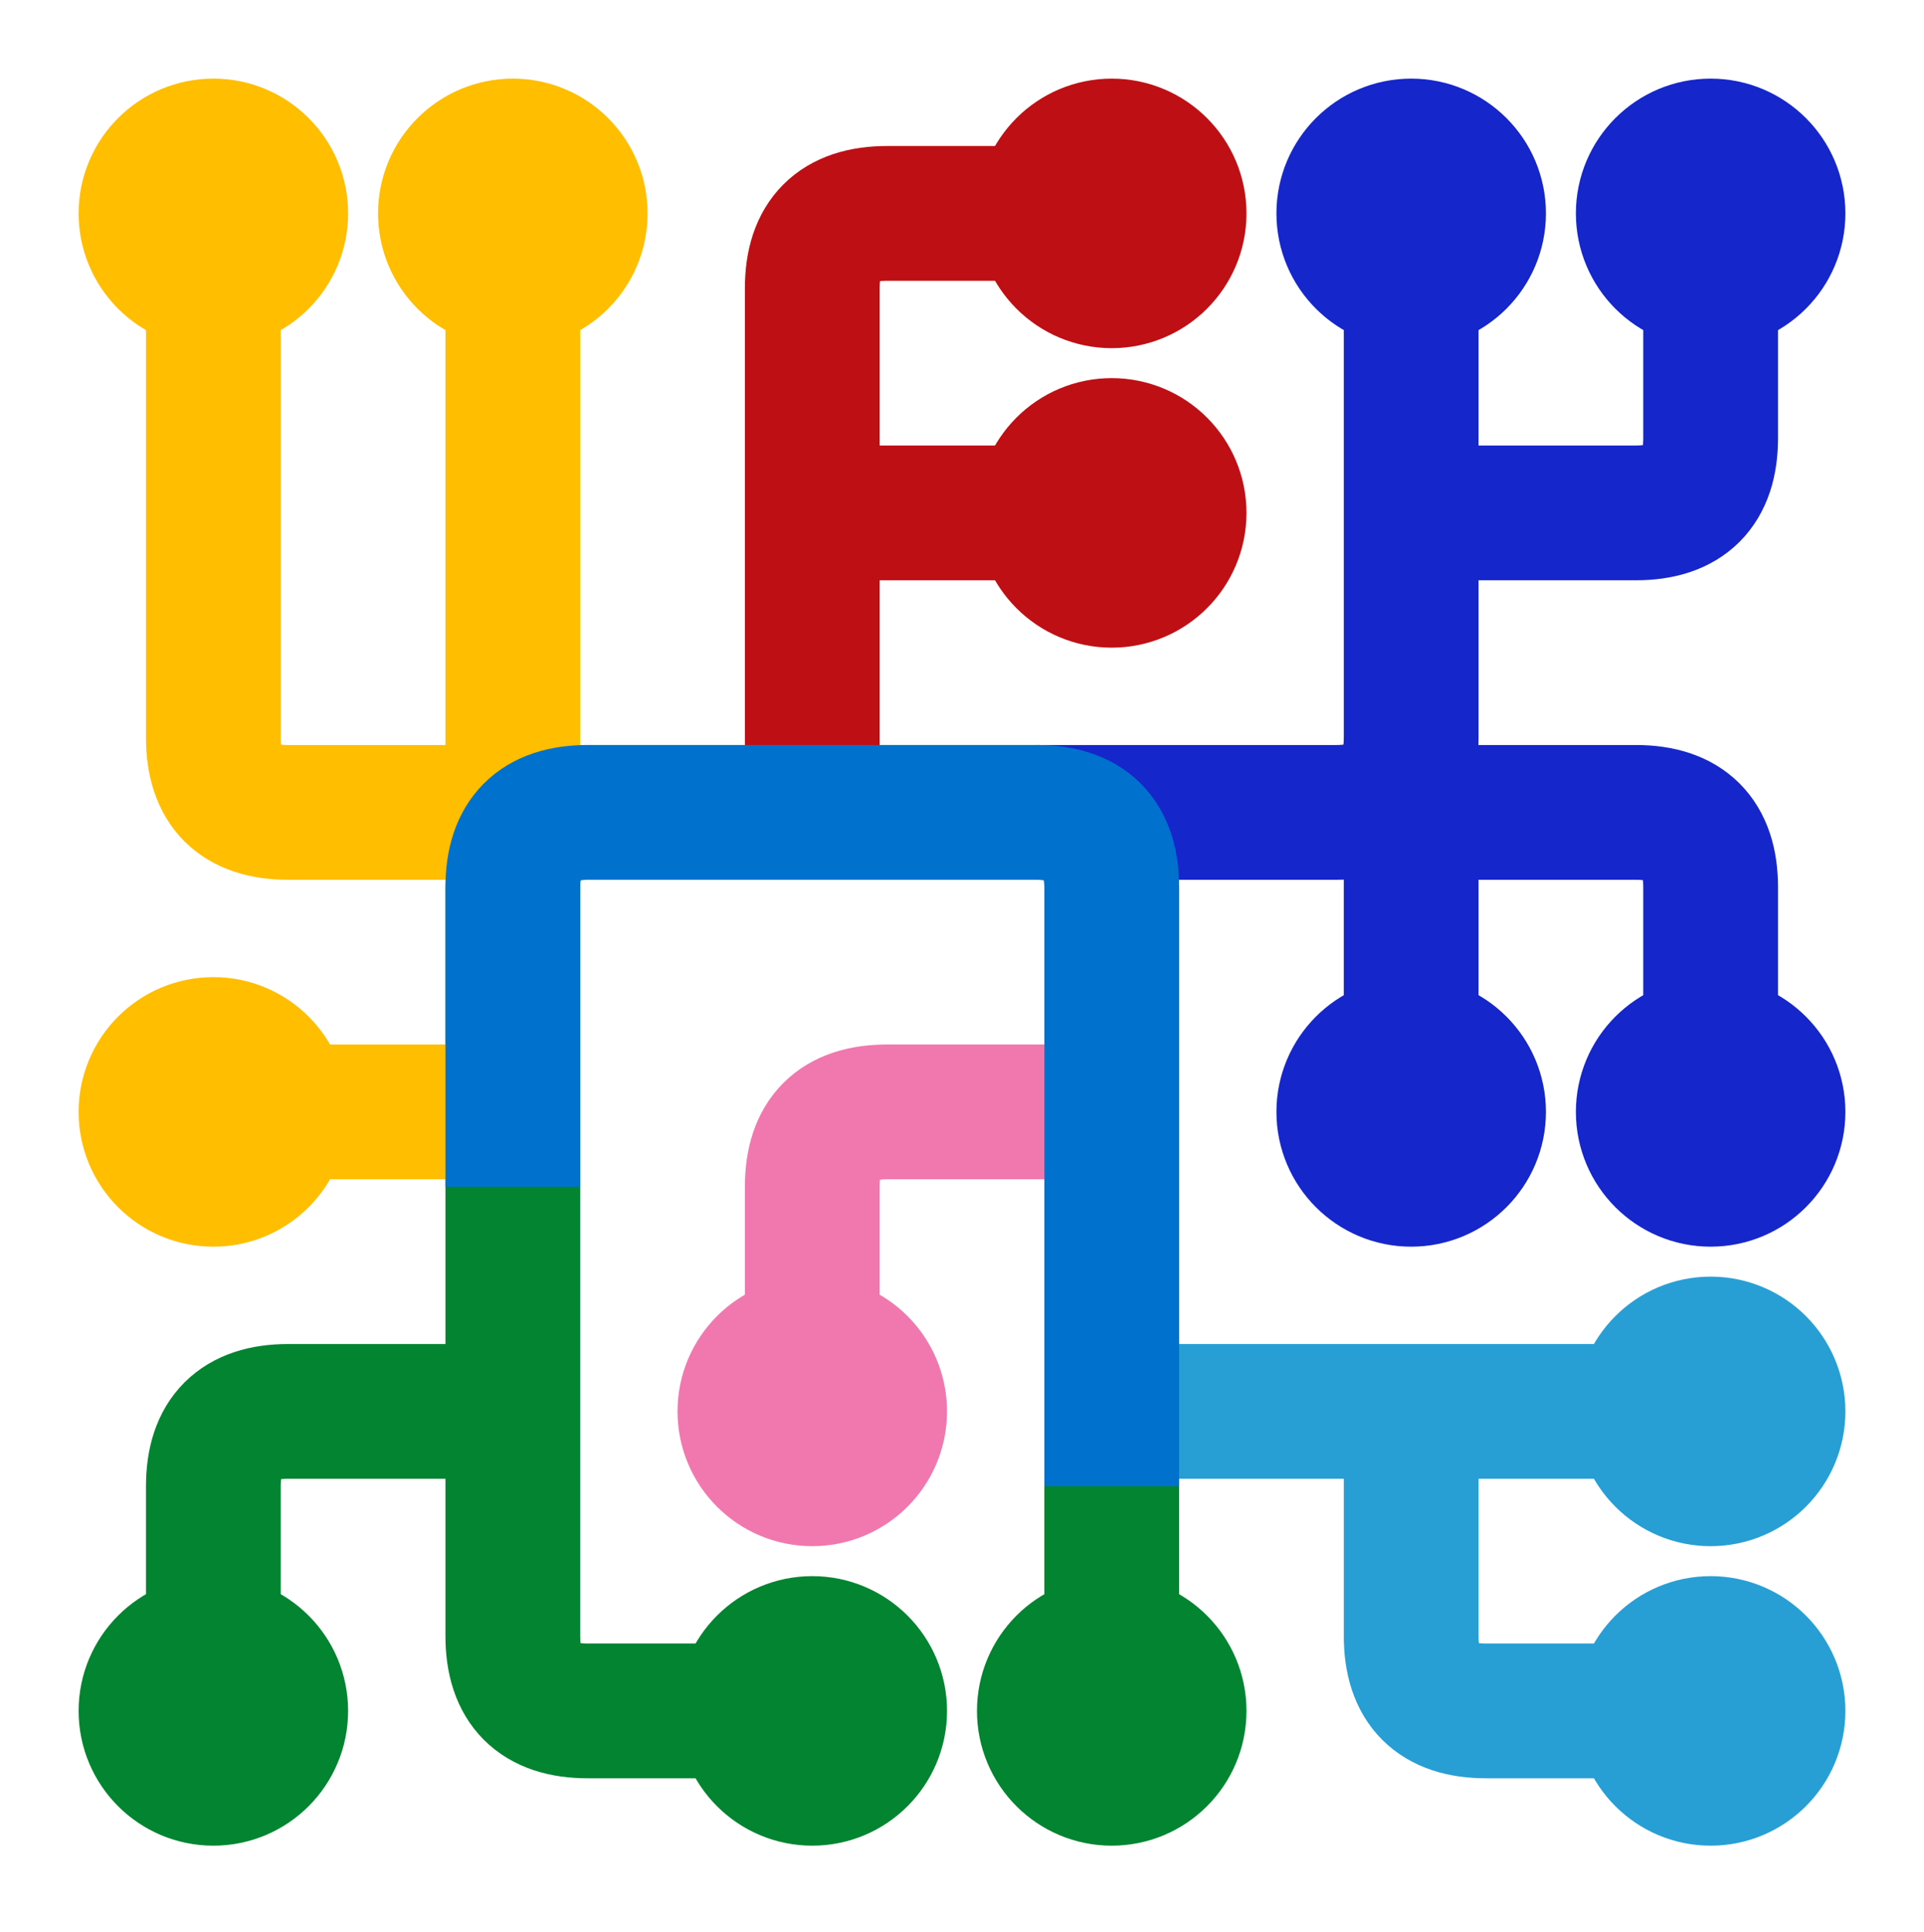 <?xml version="1.0" encoding="UTF-8"?>
<!DOCTYPE svg PUBLIC "-//W3C//DTD SVG 1.1//EN" "http://www.w3.org/Graphics/SVG/1.1/DTD/svg11.dtd">
<svg xmlns="http://www.w3.org/2000/svg" style="background: transparent; background-color: transparent; color-scheme: light;" xmlns:xlink="http://www.w3.org/1999/xlink" version="1.1" width="257px" height="258px" viewBox="-0.5 -0.5 257 258"><defs/><g><g data-cell-id="0"><g data-cell-id="1"><g data-cell-id="g81JowKMKbIRDDNxlNrL-3"><g><path d="M 148 219 L 148 118 Q 148 108 138 108 L 78 108 Q 68 108 68 118 L 68 218 Q 68 228 78 228 L 99 228" fill="none" stroke="#028430" stroke-width="18" stroke-miterlimit="10" pointer-events="stroke" style="stroke: rgb(2, 132, 48);"/><ellipse cx="148" cy="228" rx="9" ry="9" fill="#028430" stroke="#028430" stroke-width="18" pointer-events="all" style="fill: rgb(2, 132, 48); stroke: rgb(2, 132, 48);"/><ellipse cx="108" cy="228" rx="9" ry="9" fill="#028430" stroke="#028430" stroke-width="18" pointer-events="all" style="fill: rgb(2, 132, 48); stroke: rgb(2, 132, 48);"/></g></g><g data-cell-id="g81JowKMKbIRDDNxlNrL-4"><g><path d="M 68 188 L 38 188 Q 28 188 28 198 L 28 219" fill="none" stroke="#028430" stroke-width="18" stroke-miterlimit="10" pointer-events="stroke" style="stroke: rgb(2, 132, 48);"/><ellipse cx="28" cy="228" rx="9" ry="9" fill="#028430" stroke="#028430" stroke-width="18" pointer-events="all" style="fill: rgb(2, 132, 48); stroke: rgb(2, 132, 48);"/></g></g><g data-cell-id="g81JowKMKbIRDDNxlNrL-5"><g><path d="M 68 148 L 37 148" fill="none" stroke="#ffbe00" stroke-width="18" stroke-miterlimit="10" pointer-events="stroke" style="stroke: rgb(255, 190, 0);"/><ellipse cx="28" cy="148" rx="9" ry="9" fill="#ffbe00" stroke="#ffbe00" stroke-width="18" pointer-events="all" style="fill: rgb(255, 190, 0); stroke: rgb(255, 190, 0);"/></g></g><g data-cell-id="g81JowKMKbIRDDNxlNrL-6"><g><path d="M 68 108 L 68 37" fill="none" stroke="#ffbe00" stroke-width="18" stroke-miterlimit="10" pointer-events="stroke" style="stroke: rgb(255, 190, 0);"/><ellipse cx="68" cy="28" rx="9" ry="9" fill="#ffbe00" stroke="#ffbe00" stroke-width="18" pointer-events="all" style="fill: rgb(255, 190, 0); stroke: rgb(255, 190, 0);"/></g></g><g data-cell-id="g81JowKMKbIRDDNxlNrL-7"><g><path d="M 68 108 L 38 108 Q 28 108 28 98 L 28 37" fill="none" stroke="#ffbe00" stroke-width="18" stroke-miterlimit="10" pointer-events="stroke" style="stroke: rgb(255, 190, 0);"/><ellipse cx="28" cy="28" rx="9" ry="9" fill="#ffbe00" stroke="#ffbe00" stroke-width="18" pointer-events="all" style="fill: rgb(255, 190, 0); stroke: rgb(255, 190, 0);"/></g></g><g data-cell-id="g81JowKMKbIRDDNxlNrL-8"><g><path d="M 148 148 L 118 148 Q 108 148 108 158 L 108 179" fill="none" stroke="#f178af" stroke-width="18" stroke-miterlimit="10" pointer-events="stroke" style="stroke: rgb(241, 120, 175);"/><ellipse cx="108" cy="188" rx="9" ry="9" fill="#f178af" stroke="#f178af" stroke-width="18" pointer-events="all" style="fill: rgb(241, 120, 175); stroke: rgb(241, 120, 175);"/></g></g><g data-cell-id="g81JowKMKbIRDDNxlNrL-9"><g><path d="M 108 108 L 108 38 Q 108 28 118 28 L 139 28" fill="none" stroke="#be1014" stroke-width="18" stroke-miterlimit="10" pointer-events="stroke" style="stroke: rgb(190, 16, 20);"/><ellipse cx="148" cy="28" rx="9" ry="9" fill="#be1014" stroke="#be1014" stroke-width="18" pointer-events="all" style="fill: rgb(190, 16, 20); stroke: rgb(190, 16, 20);"/></g></g><g data-cell-id="g81JowKMKbIRDDNxlNrL-10"><g><path d="M 108 68 L 139 68" fill="none" stroke="#be1014" stroke-width="18" stroke-miterlimit="10" pointer-events="stroke" style="stroke: rgb(190, 16, 20);"/><ellipse cx="148" cy="68" rx="9" ry="9" fill="#be1014" stroke="#be1014" stroke-width="18" pointer-events="all" style="fill: rgb(190, 16, 20); stroke: rgb(190, 16, 20);"/></g></g><g data-cell-id="g81JowKMKbIRDDNxlNrL-11"><g><path d="M 138 108 L 178 108 Q 188 108 188 98 L 188 37" fill="none" stroke="#1526cb" stroke-width="18" stroke-miterlimit="10" pointer-events="stroke" style="stroke: rgb(21, 38, 203);"/><ellipse cx="188" cy="28" rx="9" ry="9" fill="#1526cb" stroke="#1526cb" stroke-width="18" pointer-events="all" style="fill: rgb(21, 38, 203); stroke: rgb(21, 38, 203);"/></g></g><g data-cell-id="g81JowKMKbIRDDNxlNrL-12"><g><path d="M 188 68 L 218 68 Q 228 68 228 58 L 228 37" fill="none" stroke="#1526cb" stroke-width="18" stroke-miterlimit="10" pointer-events="stroke" style="stroke: rgb(21, 38, 203);"/><ellipse cx="228" cy="28" rx="9" ry="9" fill="#1526cb" stroke="#1526cb" stroke-width="18" pointer-events="all" style="fill: rgb(21, 38, 203); stroke: rgb(21, 38, 203);"/></g></g><g data-cell-id="g81JowKMKbIRDDNxlNrL-13"><g><path d="M 148 188 L 219 188" fill="none" stroke="#279fd5" stroke-width="18" stroke-miterlimit="10" pointer-events="stroke" style="stroke: rgb(39, 159, 213);"/><ellipse cx="228" cy="188" rx="9" ry="9" fill="#279fd5" stroke="#279fd5" stroke-width="18" pointer-events="all" style="fill: rgb(39, 159, 213); stroke: rgb(39, 159, 213);"/></g></g><g data-cell-id="g81JowKMKbIRDDNxlNrL-14"><g><path d="M 188 188 L 188 218 Q 188 228 198 228 L 219 228" fill="none" stroke="#279fd5" stroke-width="18" stroke-miterlimit="10" pointer-events="stroke" style="stroke: rgb(39, 159, 213);"/><ellipse cx="228" cy="228" rx="9" ry="9" fill="#279fd5" stroke="#279fd5" stroke-width="18" pointer-events="all" style="fill: rgb(39, 159, 213); stroke: rgb(39, 159, 213);"/></g></g><g data-cell-id="g81JowKMKbIRDDNxlNrL-15"><g><path d="M 68 158 L 68 118 Q 68 108 78 108 L 138 108 Q 148 108 148 118 L 148 198" fill="none" stroke="#0072ce" stroke-width="18" stroke-miterlimit="10" pointer-events="stroke" style="stroke: rgb(0, 114, 206);"/></g></g><g data-cell-id="gPeray8Sz1fldj7aJoDF-2"><g><path d="M 188 108 L 218 108 Q 228 108 228 118 L 228 139" fill="none" stroke="#1526cb" stroke-width="18" stroke-miterlimit="10" pointer-events="stroke" style="stroke: rgb(21, 38, 203);"/><ellipse cx="228" cy="148" rx="9" ry="9" fill="#1526cb" stroke="#1526cb" stroke-width="18" pointer-events="all" style="fill: rgb(21, 38, 203); stroke: rgb(21, 38, 203);"/></g></g><g data-cell-id="gPeray8Sz1fldj7aJoDF-3"><g><path d="M 188 108 L 188 139" fill="none" stroke="#1526cb" stroke-width="18" stroke-miterlimit="10" pointer-events="stroke" style="stroke: rgb(21, 38, 203);"/><ellipse cx="188" cy="148" rx="9" ry="9" fill="#1526cb" stroke="#1526cb" stroke-width="18" pointer-events="all" style="fill: rgb(21, 38, 203); stroke: rgb(21, 38, 203);"/></g></g></g></g></g></svg>